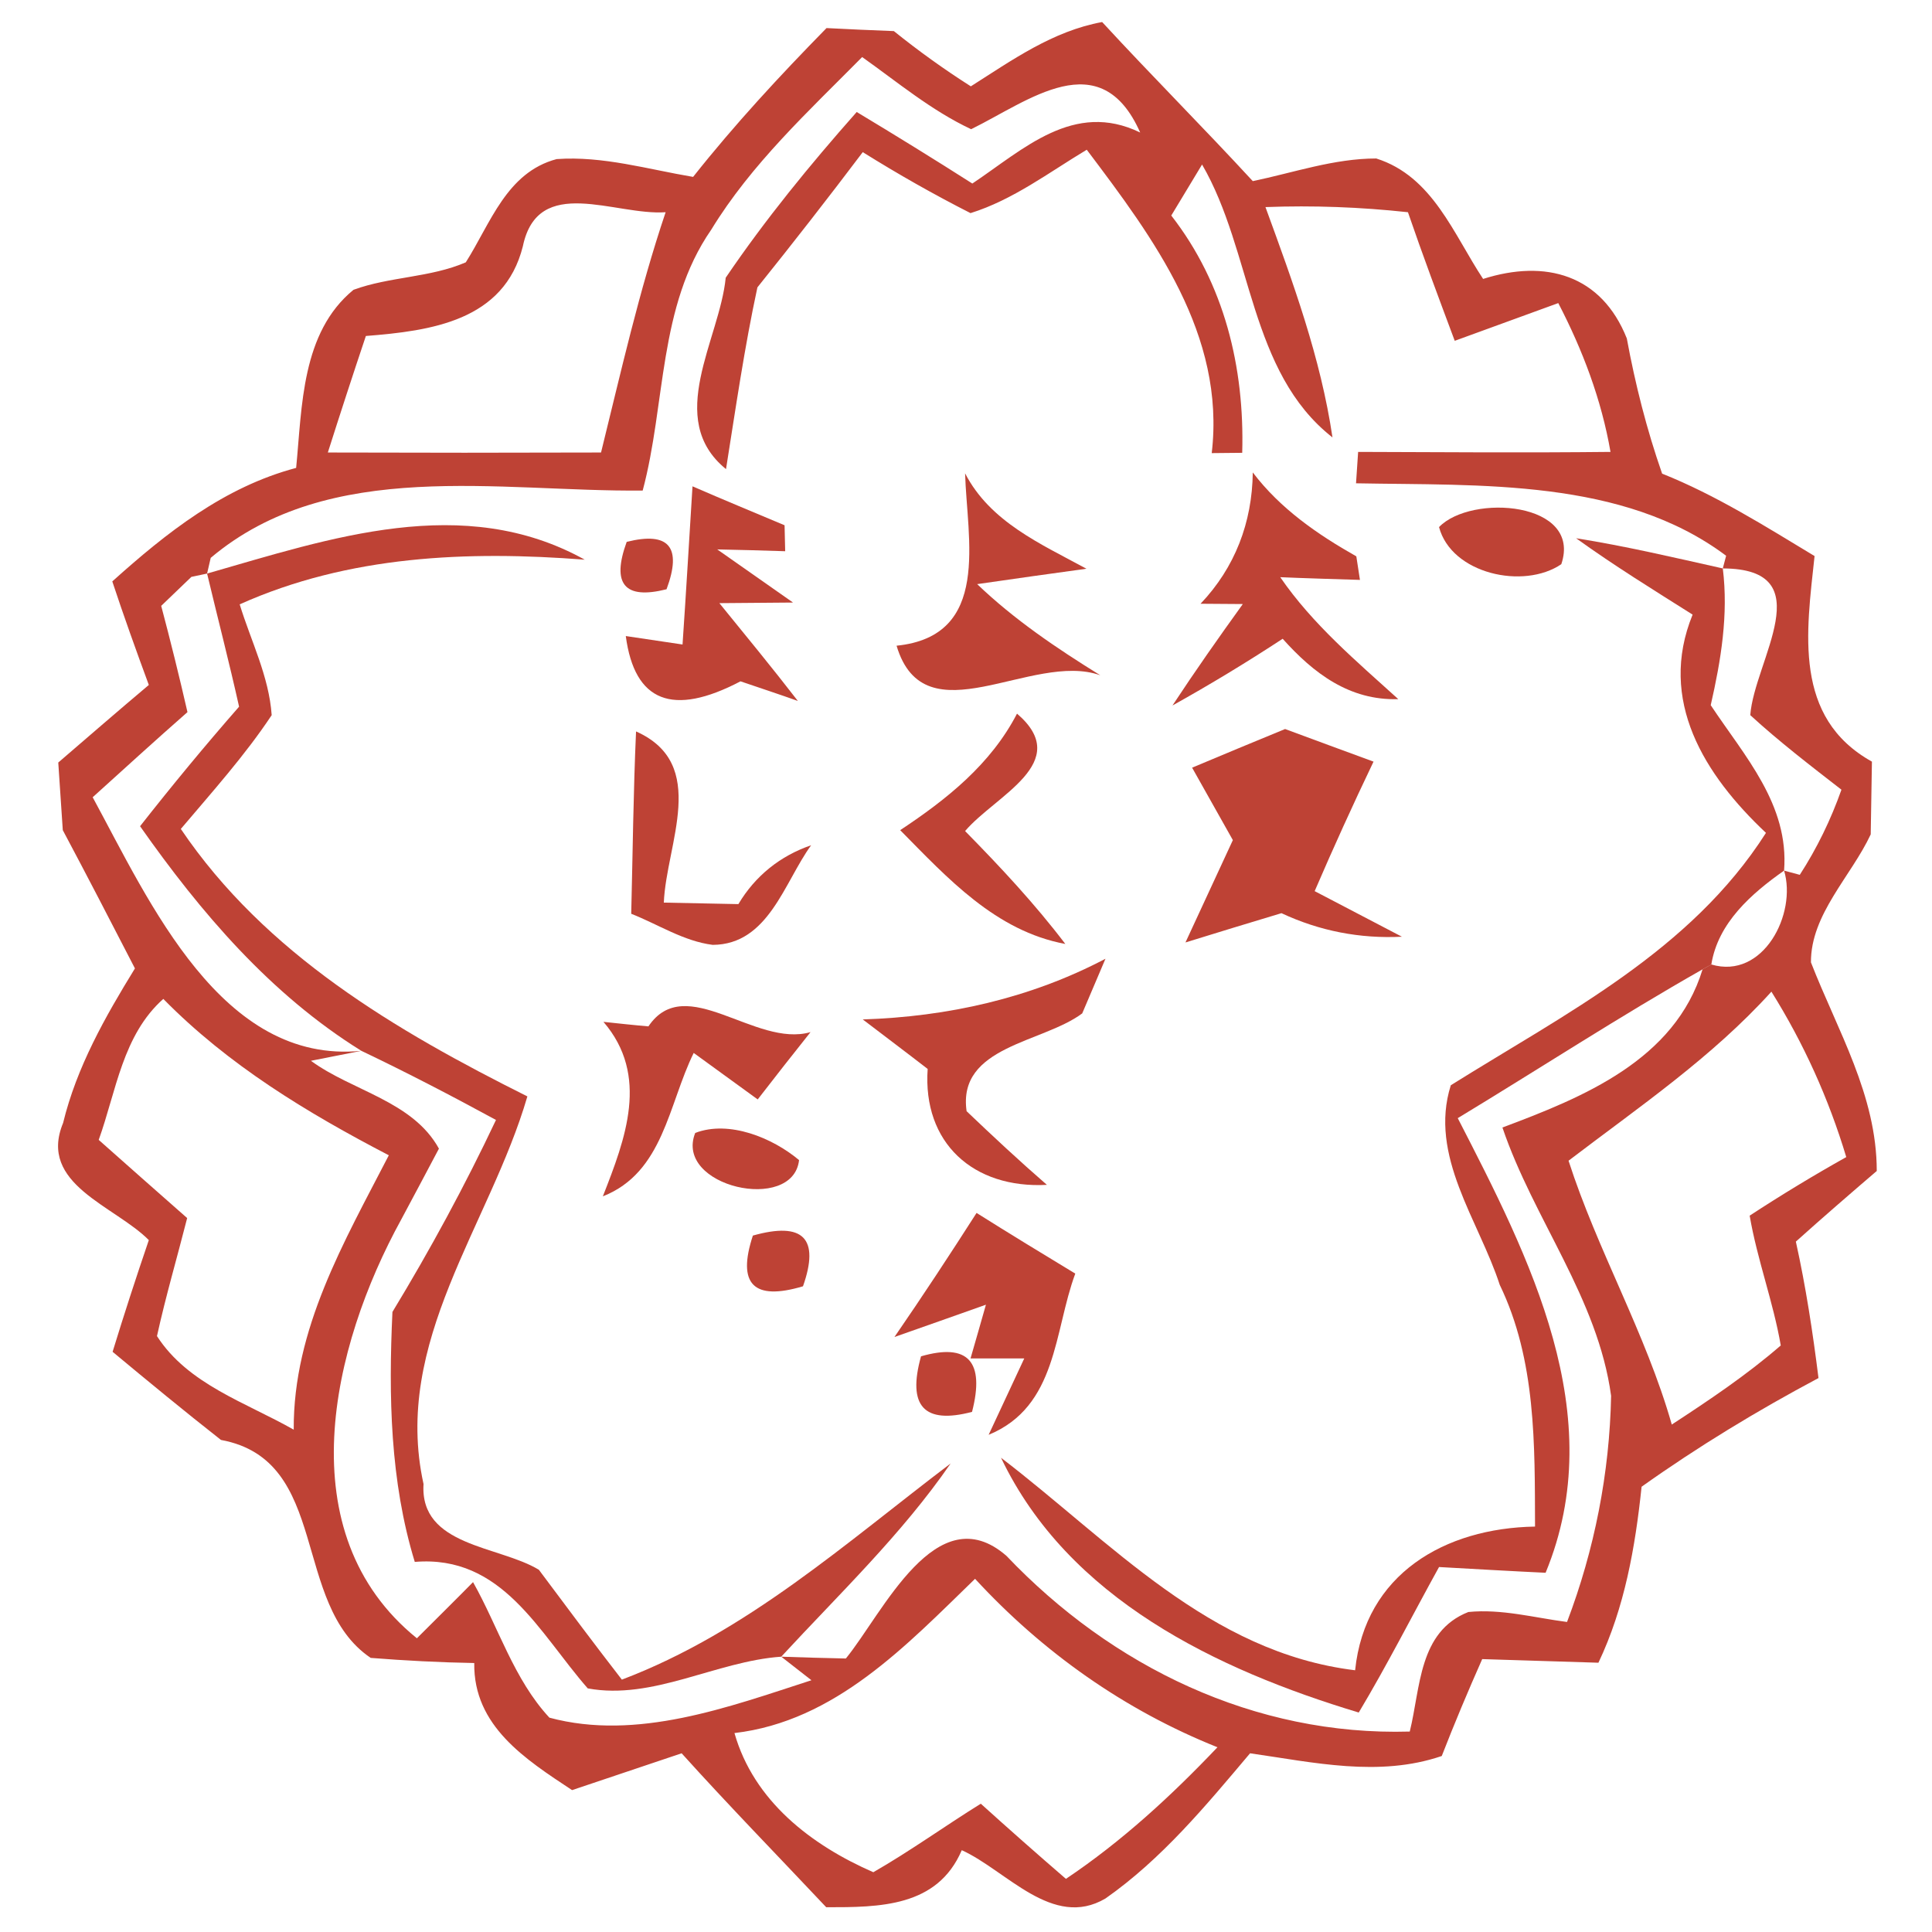 <?xml version="1.0" encoding="UTF-8" ?>
<!DOCTYPE svg PUBLIC "-//W3C//DTD SVG 1.1//EN" "http://www.w3.org/Graphics/SVG/1.1/DTD/svg11.dtd">
<svg width="64pt" height="64pt" viewBox="0 0 64 64" version="1.1" xmlns="http://www.w3.org/2000/svg">
<g id="#b32010d5">
<path fill="#b32010" opacity="0.84" d=" M 27.38 0.93 C 27.93 0.96 29.05 1.01 29.61 1.03 C 30.43 1.69 31.28 2.30 32.16 2.86 C 33.53 1.99 34.87 1.03 36.51 0.73 C 38.15 2.51 39.86 4.22 41.50 6.00 C 42.85 5.72 44.19 5.25 45.59 5.25 C 47.46 5.84 48.15 7.76 49.13 9.24 C 51.20 8.58 53.05 9.10 53.89 11.21 C 54.17 12.73 54.55 14.23 55.06 15.69 C 56.84 16.40 58.47 17.43 60.11 18.42 C 59.84 20.94 59.39 23.77 62.01 25.23 C 62.00 25.83 61.98 27.04 61.97 27.64 C 61.32 29.03 59.98 30.29 59.99 31.88 C 60.87 34.14 62.17 36.28 62.17 38.79 C 61.27 39.56 60.37 40.34 59.49 41.13 C 59.82 42.62 60.05 44.13 60.24 45.65 C 58.21 46.73 56.25 47.92 54.38 49.25 C 54.17 51.25 53.82 53.25 52.95 55.08 C 51.67 55.04 50.38 55.00 49.10 54.96 C 48.63 56.02 48.18 57.09 47.76 58.17 C 45.68 58.88 43.51 58.38 41.41 58.08 C 39.95 59.81 38.49 61.58 36.62 62.89 C 34.87 63.92 33.34 61.96 31.86 61.29 C 31.05 63.18 29.13 63.18 27.37 63.18 C 25.77 61.48 24.14 59.81 22.58 58.08 C 21.37 58.49 20.16 58.89 18.95 59.30 C 17.41 58.28 15.68 57.18 15.71 55.09 C 14.56 55.07 13.42 55.01 12.28 54.92 C 9.63 53.13 10.96 48.37 7.32 47.70 C 6.11 46.75 4.92 45.77 3.73 44.78 C 4.11 43.54 4.51 42.31 4.93 41.08 C 3.80 39.94 1.25 39.23 2.09 37.20 C 2.54 35.35 3.48 33.69 4.47 32.08 C 3.68 30.55 2.89 29.02 2.08 27.50 C 2.04 26.94 1.97 25.82 1.93 25.26 C 2.93 24.40 3.92 23.54 4.93 22.69 C 4.51 21.55 4.10 20.41 3.72 19.26 C 5.51 17.65 7.43 16.13 9.81 15.50 C 10.01 13.46 9.98 11.02 11.71 9.60 C 12.91 9.16 14.25 9.20 15.43 8.69 C 16.25 7.40 16.78 5.71 18.44 5.27 C 19.97 5.16 21.47 5.61 22.96 5.86 C 24.33 4.13 25.83 2.51 27.38 0.93 M 28.56 1.89 C 26.78 3.69 24.89 5.43 23.56 7.61 C 21.80 10.15 22.06 13.37 21.29 16.25 C 16.54 16.30 10.93 15.15 6.98 18.48 L 6.86 19.00 L 6.34 19.11 C 6.09 19.35 5.59 19.83 5.34 20.07 C 5.65 21.24 5.94 22.41 6.21 23.59 C 5.15 24.52 4.11 25.47 3.07 26.41 C 4.96 29.89 7.34 35.27 11.97 34.81 L 10.30 35.14 C 11.66 36.14 13.67 36.47 14.54 38.05 C 14.23 38.64 13.60 39.82 13.29 40.40 C 10.98 44.60 9.51 50.79 13.81 54.27 C 14.27 53.81 15.21 52.88 15.67 52.41 C 16.51 53.90 17.02 55.63 18.20 56.90 C 21.10 57.68 24.13 56.55 26.88 55.66 C 26.63 55.46 26.13 55.08 25.88 54.88 C 26.42 54.90 27.49 54.93 28.02 54.94 C 29.24 53.45 31.02 49.52 33.34 51.54 C 36.83 55.21 41.56 57.51 46.70 57.36 C 47.06 55.91 46.99 54.05 48.64 53.40 C 49.74 53.29 50.83 53.59 51.91 53.73 C 52.82 51.34 53.32 48.79 53.37 46.24 C 52.93 43.00 50.80 40.39 49.77 37.35 C 52.44 36.35 55.48 35.12 56.40 32.11 C 56.47 32.07 56.62 31.99 56.69 31.95 C 58.41 32.46 59.53 30.27 59.10 28.84 L 59.62 28.98 C 60.19 28.10 60.65 27.15 61.00 26.16 C 59.97 25.36 58.94 24.57 57.98 23.69 C 58.11 21.89 60.38 18.84 57.07 18.83 L 57.18 18.41 C 53.75 15.84 49.03 16.09 44.92 16.01 L 44.99 14.97 C 47.78 14.98 50.56 15.00 53.35 14.97 C 53.05 13.24 52.43 11.60 51.62 10.04 C 50.76 10.35 49.05 10.98 48.19 11.29 C 47.66 9.87 47.13 8.46 46.64 7.03 C 45.07 6.86 43.50 6.80 41.92 6.86 C 42.83 9.35 43.75 11.85 44.14 14.49 C 41.37 12.32 41.50 8.34 39.82 5.45 C 39.48 6.01 39.14 6.58 38.80 7.14 C 40.56 9.40 41.23 12.17 41.15 15.00 L 40.14 15.01 C 40.60 11.09 38.22 7.90 36.00 4.96 C 34.75 5.71 33.56 6.62 32.15 7.06 C 30.93 6.44 29.75 5.77 28.58 5.04 C 27.44 6.55 26.27 8.05 25.09 9.52 C 24.66 11.51 24.37 13.53 24.05 15.54 C 22.01 13.88 23.84 11.25 24.04 9.20 C 25.35 7.27 26.83 5.46 28.38 3.71 C 29.66 4.48 30.94 5.27 32.21 6.08 C 33.90 4.95 35.57 3.32 37.77 4.39 C 36.45 1.41 34.07 3.35 32.17 4.28 C 30.85 3.66 29.73 2.72 28.56 1.89 M 37.77 4.39 C 37.78 4.80 37.78 4.80 37.77 4.39 M 17.32 8.16 C 16.70 10.63 14.28 10.96 12.12 11.13 C 11.69 12.41 11.27 13.70 10.86 14.99 C 13.88 15.00 16.89 15.00 19.91 14.99 C 20.57 12.32 21.17 9.64 22.05 7.03 C 20.37 7.15 17.82 5.76 17.32 8.16 M 3.27 37.76 C 4.24 38.62 5.22 39.49 6.20 40.35 C 5.87 41.65 5.49 42.94 5.20 44.26 C 6.23 45.86 8.15 46.46 9.73 47.36 C 9.71 44.02 11.40 41.14 12.88 38.27 C 10.17 36.86 7.56 35.28 5.41 33.09 C 4.06 34.29 3.85 36.15 3.27 37.76 M 58.68 32.85 C 56.71 35.03 54.28 36.68 51.96 38.45 C 52.92 41.43 54.52 44.17 55.38 47.19 C 56.62 46.38 57.86 45.55 58.99 44.57 C 58.74 43.12 58.21 41.73 57.96 40.27 C 59.00 39.59 60.07 38.94 61.16 38.33 C 60.58 36.40 59.75 34.56 58.68 32.85 M 24.33 57.41 C 24.97 59.66 26.87 61.12 28.93 62.02 C 30.15 61.32 31.30 60.49 32.49 59.75 C 33.42 60.59 34.36 61.42 35.31 62.24 C 37.16 61.00 38.80 59.49 40.33 57.88 C 37.25 56.65 34.54 54.73 32.30 52.30 C 30.03 54.50 27.67 57.02 24.33 57.41 Z" />
<path fill="#b32010" opacity="0.84" d=" M 22.94 16.11 C 23.95 16.55 24.97 16.97 25.99 17.40 L 26.01 18.26 C 25.45 18.24 24.32 18.21 23.76 18.20 C 24.39 18.64 25.64 19.52 26.27 19.96 L 23.83 19.98 C 24.70 21.05 25.58 22.12 26.43 23.22 C 25.96 23.05 25.00 22.73 24.53 22.57 C 22.28 23.75 21.02 23.25 20.73 21.07 C 21.20 21.14 22.14 21.28 22.61 21.35 C 22.73 19.60 22.83 17.86 22.94 16.11 Z" />
<path fill="#b32010" opacity="0.84" d=" M 31.97 15.68 C 32.80 17.29 34.48 18.02 35.99 18.84 C 35.09 18.96 33.27 19.22 32.37 19.35 C 33.59 20.52 35.01 21.48 36.45 22.37 C 34.19 21.56 30.63 24.51 29.70 21.39 C 32.85 21.07 32.03 17.85 31.97 15.68 Z" />
<path fill="#b32010" opacity="0.84" d=" M 41.50 15.65 C 42.41 16.85 43.64 17.70 44.93 18.43 L 45.05 19.21 C 44.39 19.19 43.07 19.15 42.41 19.12 C 43.48 20.68 44.93 21.90 46.32 23.16 C 44.70 23.21 43.51 22.30 42.49 21.16 C 41.30 21.94 40.08 22.68 38.84 23.37 C 39.59 22.23 40.37 21.12 41.17 20.01 L 39.77 20.00 C 40.91 18.80 41.48 17.31 41.50 15.65 Z" />
<path fill="#b32010" opacity="0.84" d=" M 6.86 19.00 C 10.94 17.83 15.35 16.31 19.37 18.54 C 15.49 18.24 11.55 18.40 7.94 20.02 C 8.31 21.23 8.91 22.40 9.00 23.69 C 8.11 25.03 7.03 26.23 5.99 27.46 C 8.79 31.60 13.11 34.14 17.47 36.32 C 16.22 40.60 12.99 44.44 14.03 49.16 C 13.90 51.23 16.53 51.20 17.85 52.00 C 18.76 53.22 19.67 54.44 20.60 55.64 C 24.74 54.07 28.02 51.11 31.49 48.48 C 29.87 50.83 27.80 52.80 25.88 54.88 C 23.72 55.03 21.63 56.33 19.47 55.93 C 17.85 54.08 16.64 51.50 13.74 51.74 C 12.92 49.06 12.87 46.24 13.00 43.46 C 14.25 41.40 15.40 39.28 16.43 37.10 C 14.96 36.30 13.48 35.53 11.97 34.81 C 8.96 32.94 6.65 30.23 4.64 27.37 C 5.70 26.02 6.79 24.70 7.92 23.41 C 7.59 21.93 7.21 20.47 6.86 19.00 Z" />
<path fill="#b32010" opacity="0.84" d=" M 47.67 17.46 C 48.74 16.35 52.42 16.62 51.72 18.69 C 50.47 19.54 48.08 19.01 47.67 17.46 Z" />
<path fill="#b32010" opacity="0.84" d=" M 20.76 17.95 C 22.16 17.60 22.60 18.12 22.08 19.52 C 20.69 19.87 20.25 19.35 20.76 17.95 Z" />
<path fill="#b32010" opacity="0.84" d=" M 52.21 17.83 C 53.85 18.09 55.46 18.47 57.07 18.83 C 57.26 20.36 57.01 21.87 56.67 23.36 C 57.79 25.05 59.27 26.65 59.10 28.84 C 58.02 29.60 56.91 30.57 56.69 31.95 C 56.62 31.99 56.47 32.07 56.40 32.11 C 53.65 33.67 51.00 35.40 48.29 37.04 C 50.66 41.65 53.36 46.87 51.20 52.10 C 50.32 52.06 48.55 51.96 47.67 51.91 C 46.78 53.52 45.95 55.16 45.01 56.73 C 40.30 55.31 35.39 52.96 33.16 48.29 C 36.81 51.08 40.05 54.74 44.89 55.33 C 45.22 52.14 47.86 50.62 50.85 50.57 C 50.84 47.87 50.89 45.06 49.68 42.56 C 48.99 40.43 47.32 38.29 48.06 35.95 C 51.86 33.57 56.00 31.51 58.50 27.59 C 56.46 25.67 54.91 23.20 56.07 20.36 C 54.77 19.54 53.46 18.73 52.21 17.83 Z" />
<path fill="#b32010" opacity="0.84" d=" M 33.69 23.64 C 35.58 25.26 32.97 26.35 31.97 27.53 C 33.14 28.72 34.28 29.94 35.29 31.27 C 32.98 30.84 31.39 29.09 29.82 27.50 C 31.36 26.48 32.82 25.32 33.69 23.64 Z" />
<path fill="#b32010" opacity="0.84" d=" M 39.49 25.43 C 40.52 25.00 41.54 24.57 42.57 24.15 C 43.30 24.42 44.76 24.96 45.50 25.23 C 44.82 26.65 44.17 28.08 43.55 29.52 C 44.27 29.90 45.72 30.65 46.44 31.03 C 45.05 31.10 43.71 30.84 42.45 30.25 C 41.39 30.57 40.33 30.89 39.27 31.22 C 39.79 30.09 40.32 28.96 40.84 27.83 C 40.50 27.23 39.83 26.03 39.49 25.43 Z" />
<path fill="#b32010" opacity="0.84" d=" M 21.07 24.23 C 23.50 25.31 22.07 27.95 21.99 29.90 C 22.61 29.91 23.84 29.94 24.46 29.95 C 25.02 29.01 25.85 28.35 26.87 28.00 C 25.98 29.22 25.46 31.29 23.61 31.30 C 22.65 31.18 21.80 30.62 20.91 30.27 C 20.96 28.26 20.98 26.24 21.07 24.23 Z" />
<path fill="#b32010" opacity="0.84" d=" M 28.58 33.77 C 31.39 33.68 34.13 33.07 36.62 31.76 C 36.43 32.21 36.04 33.12 35.85 33.57 C 34.54 34.55 31.71 34.65 32.02 36.81 C 32.89 37.64 33.77 38.46 34.68 39.25 C 32.24 39.38 30.56 37.86 30.73 35.41 C 30.02 34.86 29.30 34.32 28.58 33.77 Z" />
<path fill="#b32010" opacity="0.84" d=" M 21.48 34.00 C 22.71 32.17 25.02 34.72 26.85 34.19 C 26.26 34.93 25.68 35.67 25.10 36.42 C 24.57 36.04 23.51 35.26 22.98 34.88 C 22.14 36.58 21.98 38.84 19.97 39.63 C 20.72 37.72 21.52 35.63 19.99 33.85 C 20.36 33.89 21.11 33.97 21.48 34.00 Z" />
<path fill="#b32010" opacity="0.84" d=" M 23.03 37.53 C 24.15 37.10 25.59 37.69 26.47 38.43 C 26.27 40.20 22.32 39.31 23.03 37.53 Z" />
<path fill="#b32010" opacity="0.84" d=" M 32.35 40.18 C 33.43 40.86 34.53 41.53 35.62 42.19 C 34.91 44.10 35.03 46.59 32.75 47.53 L 33.93 45.00 L 32.15 45.00 C 32.28 44.56 32.53 43.67 32.66 43.22 C 31.91 43.49 30.39 44.02 29.63 44.29 C 30.56 42.94 31.46 41.57 32.35 40.18 Z" />
<path fill="#b32010" opacity="0.84" d=" M 24.94 40.93 C 26.61 40.46 27.16 41.02 26.60 42.61 C 24.96 43.10 24.41 42.54 24.94 40.93 Z" />
<path fill="#b32010" opacity="0.84" d=" M 30.51 44.93 C 32.07 44.48 32.63 45.10 32.20 46.77 C 30.61 47.19 30.05 46.58 30.51 44.93 Z" />
</g>
</svg>

